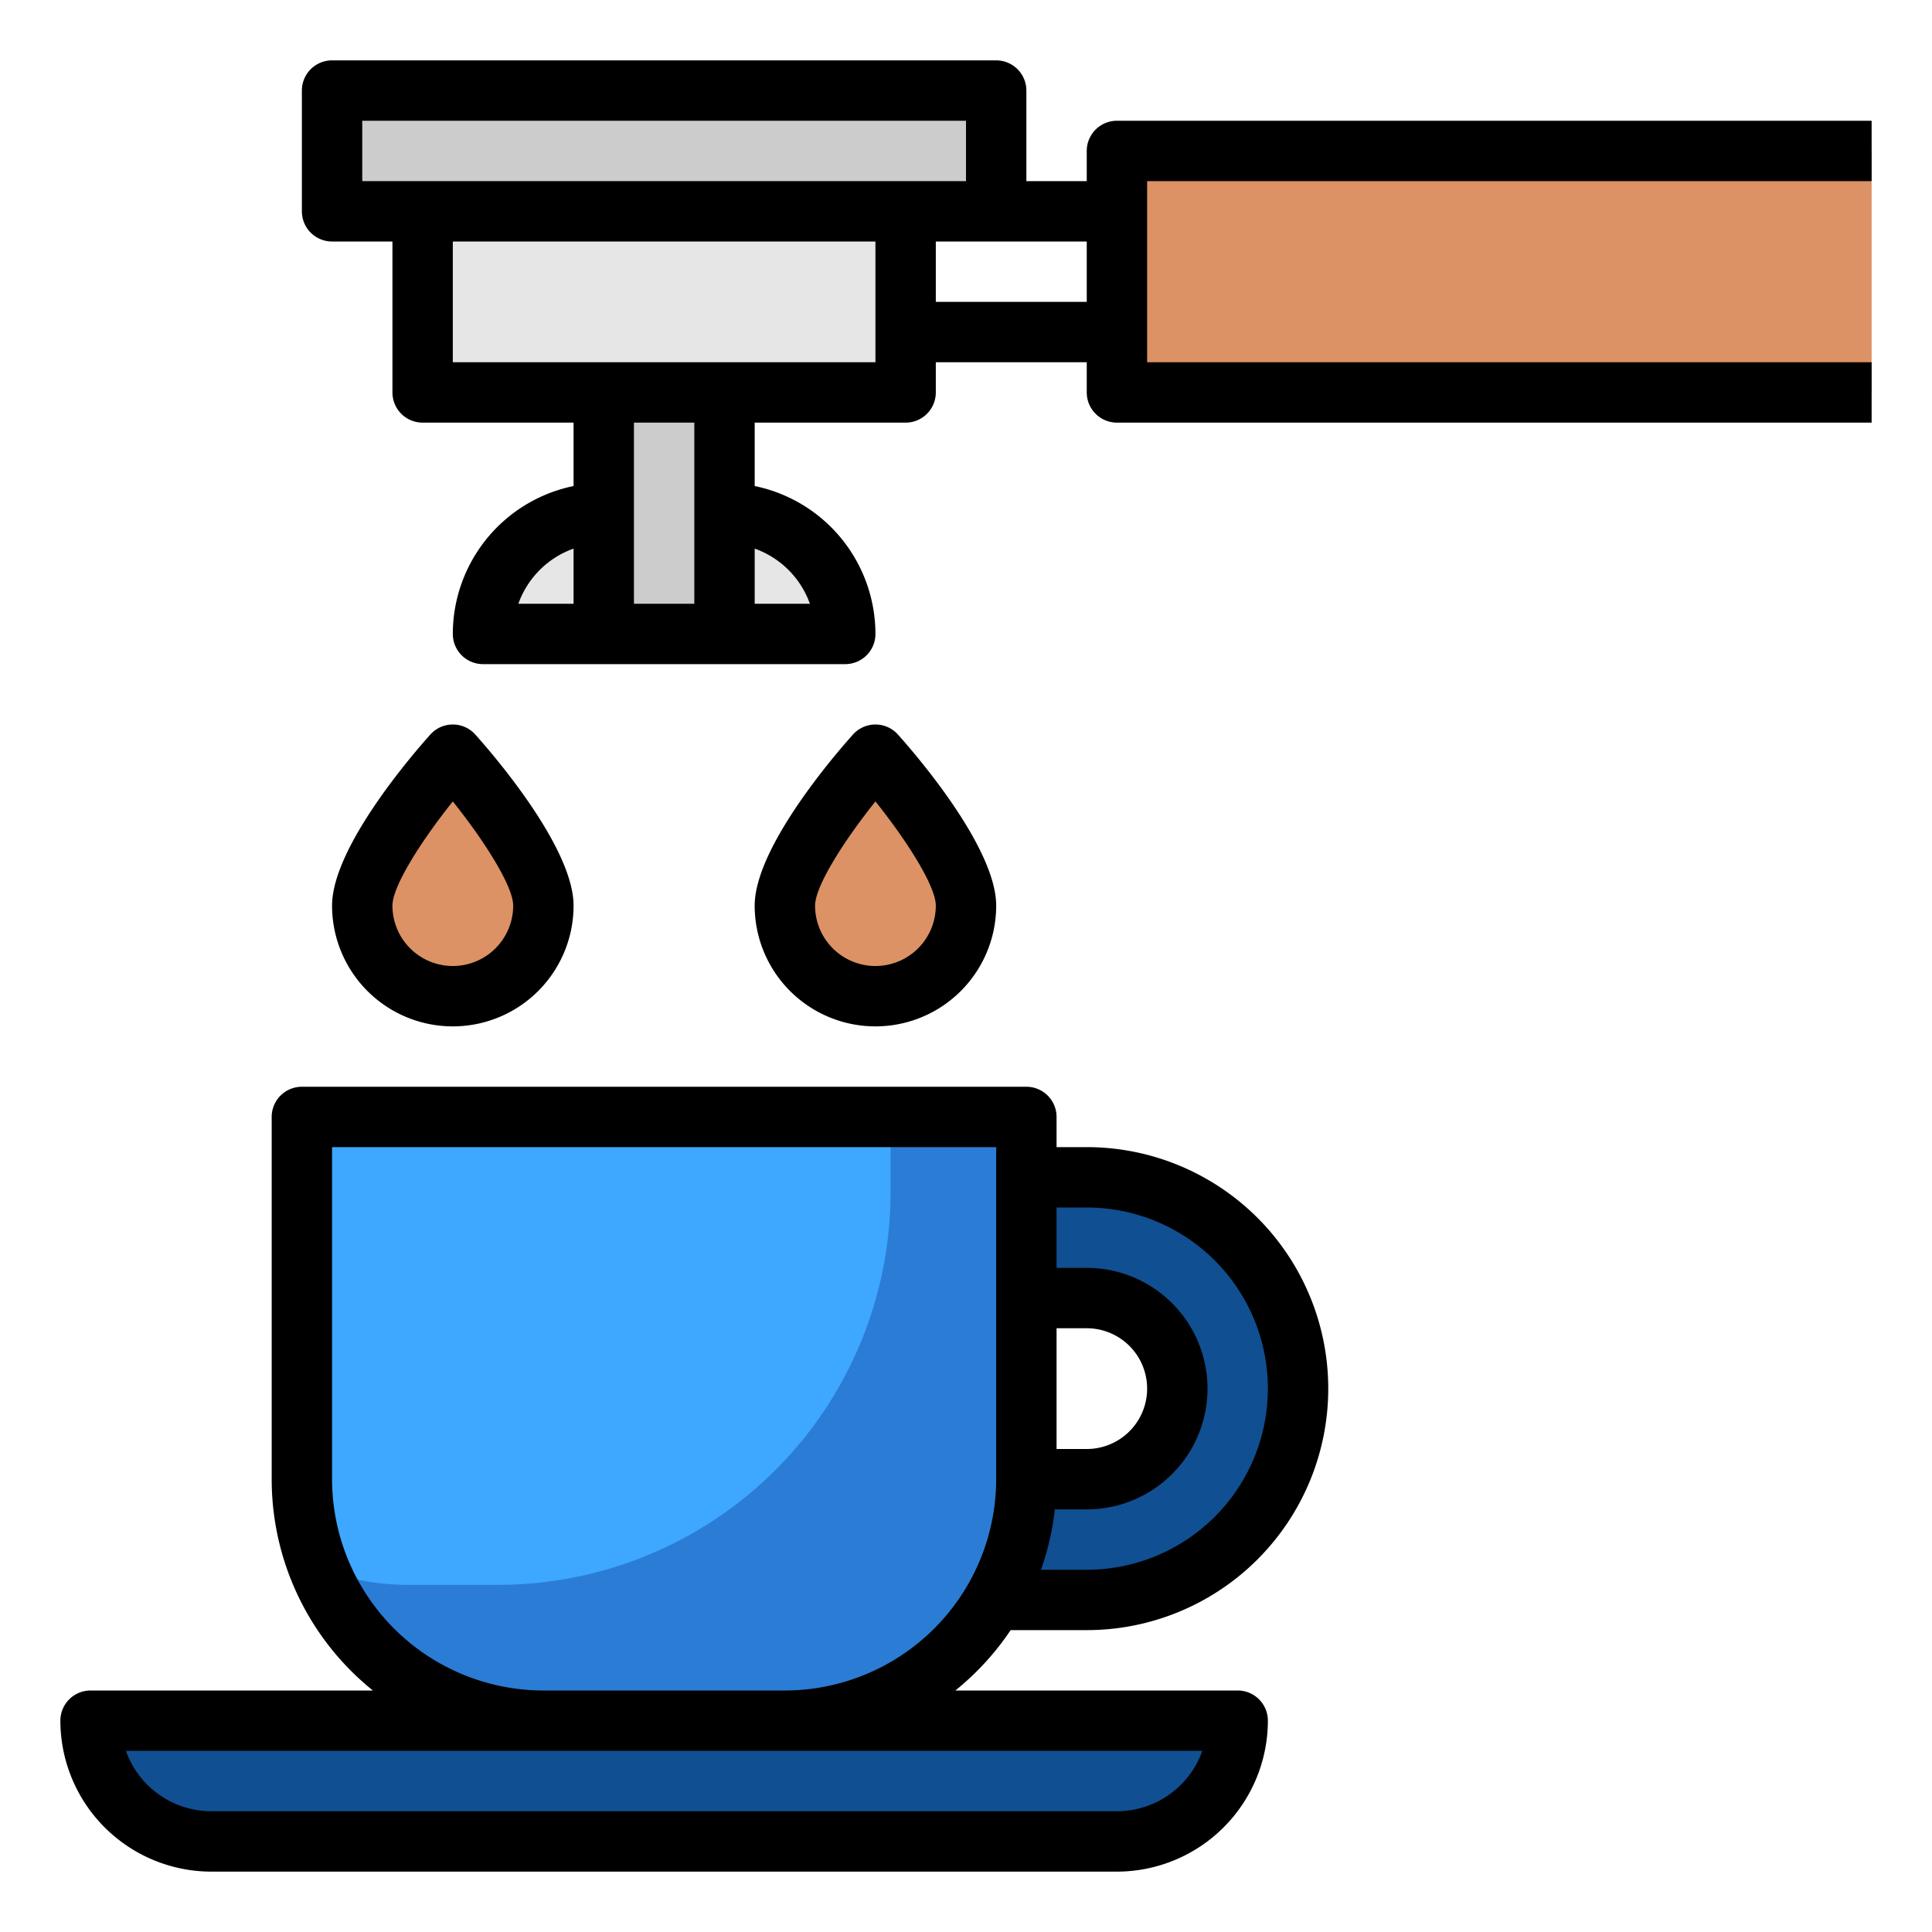 <svg id="Fill_out_line" height="512" viewBox="0 0 512 512" width="512" xmlns="http://www.w3.org/2000/svg" data-name="Fill out line"><path d="m24 456h304a0 0 0 0 1 0 0 32 32 0 0 1 -32 32h-240a32 32 0 0 1 -32-32 0 0 0 0 1 0 0z" fill="#104f91"/><path d="m288 312h-40v32h40a24 24 0 0 1 24 24 24 24 0 0 1 -24 24h-40v32h40a56 56 0 0 0 56-56 56 56 0 0 0 -56-56z" fill="#104f91"/><path d="m80 296h192a0 0 0 0 1 0 0v96a64 64 0 0 1 -64 64h-64a64 64 0 0 1 -64-64v-96a0 0 0 0 1 0 0z" fill="#3ea7ff"/><path d="m236 296v20a104 104 0 0 1 -104 104h-24a63.8 63.8 0 0 1 -23.519-4.48 64.007 64.007 0 0 0 59.519 40.48h64a64 64 0 0 0 64-64v-96z" fill="#2b7cd4"/><path d="m112 56h128v48h-128z" fill="#e6e6e6"/><path d="m160 104h32v64h-32z" fill="#ccc"/><path d="m192 136a32 32 0 0 1 32 32 0 0 0 0 1 0 0h-32a0 0 0 0 1 0 0v-32a0 0 0 0 1 0 0z" fill="#e6e6e6"/><path d="m128 136h32a0 0 0 0 1 0 0 32 32 0 0 1 -32 32 0 0 0 0 1 0 0v-32a0 0 0 0 1 0 0z" fill="#e6e6e6" transform="matrix(-1 0 0 -1 288 304)"/><path d="m88 24h176v32h-176z" fill="#ccc"/><g fill="#dc9265"><path d="m296 40h200v64h-200z"/><path d="m144 240c0-13.255-24-40-24-40s-24 26.745-24 40a24 24 0 0 0 48 0z"/><path d="m256 240c0-13.255-24-40-24-40s-24 26.745-24 40a24 24 0 0 0 48 0z"/></g><path d="m288 40v8h-16v-24a8 8 0 0 0 -8-8h-176a8 8 0 0 0 -8 8v32a8 8 0 0 0 8 8h16v40a8 8 0 0 0 8 8h40v16.805a40.068 40.068 0 0 0 -32 39.195 8 8 0 0 0 8 8h96a8 8 0 0 0 8-8 40.068 40.068 0 0 0 -32-39.195v-16.805h40a8 8 0 0 0 8-8v-8h40v8a8 8 0 0 0 8 8h200v-16h-192v-48h192v-16h-200a8 8 0 0 0 -8 8zm-192-8h160v16h-160zm56 113.387v14.613h-14.629a24.108 24.108 0 0 1 14.629-14.613zm62.629 14.613h-14.629v-14.613a24.108 24.108 0 0 1 14.629 14.613zm-30.629 0h-16v-48h16zm-64-64v-32h112v32zm128-16v-16h40v16z"/><path d="m152 240c0-15.531-21.696-40.496-26.046-45.343a7.999 7.999 0 0 0 -11.908 0c-4.35 4.847-26.046 29.812-26.046 45.343a32 32 0 0 0 64 0zm-48 0c0-5.1 7.519-17.009 16-27.613 8.482 10.605 16 22.514 16 27.613a16 16 0 0 1 -32 0z"/><path d="m264 240c0-15.531-21.696-40.496-26.046-45.343a7.999 7.999 0 0 0 -11.908 0c-4.35 4.847-26.046 29.812-26.046 45.343a32 32 0 0 0 64 0zm-48 0c0-5.1 7.519-17.009 16-27.613 8.482 10.605 16 22.514 16 27.613a16 16 0 0 1 -32 0z"/><path d="m16 456a40.046 40.046 0 0 0 40 40h240a40.046 40.046 0 0 0 40-40 8 8 0 0 0 -8-8h-74.815a72.58 72.58 0 0 0 14.648-16h20.167a64 64 0 0 0 0-128h-8v-8a8 8 0 0 0 -8-8h-192a8 8 0 0 0 -8 8v96a71.884 71.884 0 0 0 26.815 56h-74.815a8 8 0 0 0 -8 8zm272-136a48 48 0 0 1 0 96h-12.128a71.417 71.417 0 0 0 3.673-16h8.455a32 32 0 0 0 0-64h-8v-16zm-8 64v-32h8a16 16 0 0 1 0 32zm-192 8v-88h176v88a56.063 56.063 0 0 1 -56 56h-64a56.063 56.063 0 0 1 -56-56zm230.629 72a24.041 24.041 0 0 1 -22.629 16h-240a24.041 24.041 0 0 1 -22.629-16z"/></svg>